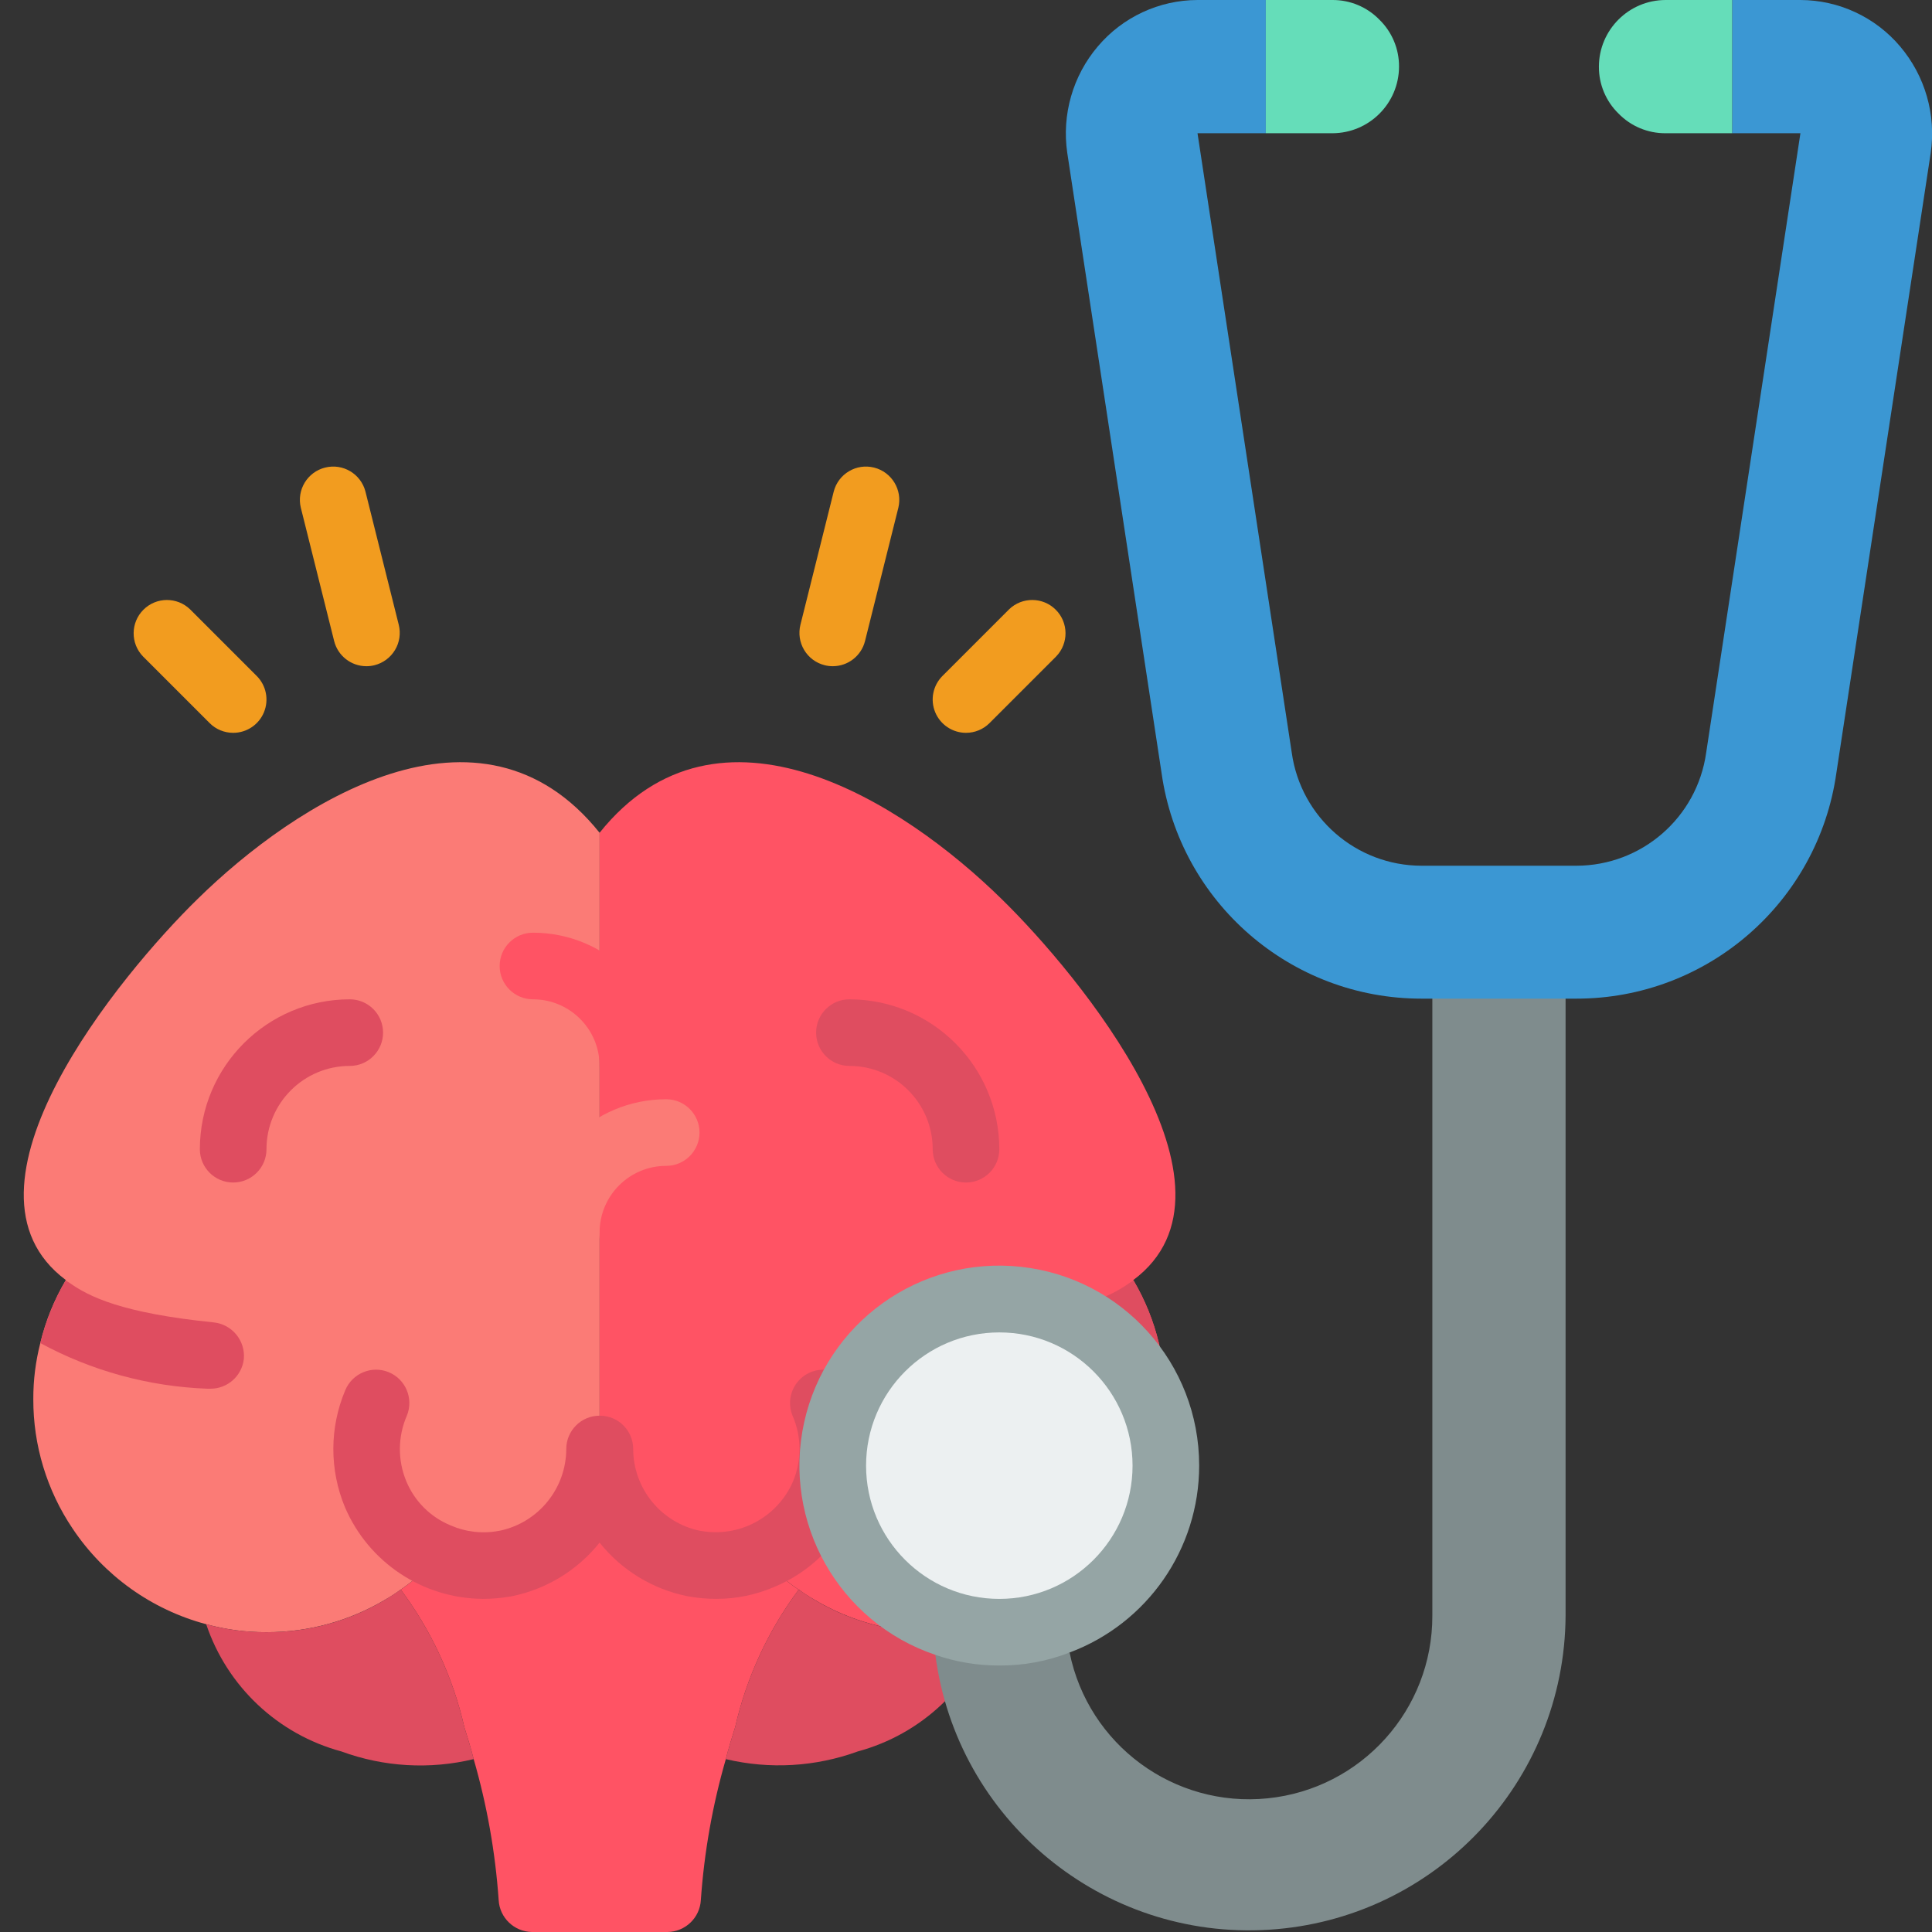 <svg height="512" viewBox="0 0 58 58" width="512" xmlns="http://www.w3.org/2000/svg"><rect x="0" y="0" width="58" height="58" fill="#333333" stroke="none"/><g id="Page-1" fill="none" fill-rule="evenodd"><g id="039---Brain-Health" fill-rule="nonzero"><path id="Shape" d="m34.79 40.32c.141.549.212 1.113.21 1.68.005 1.386-.406 2.741-1.18 3.89-.944 1.412-2.369 2.432-4.01 2.87-.59.162-1.199.242-1.81.24-1.254.002-2.484-.337-3.56-.98-.159-.091-.313-.191-.46-.3h-.01c-.416-.282-.793-.618-1.12-1h-.01c-.419.185-.872.28-1.33.28-.221.001-.442-.019-.66-.06h-.01c-1.642-.327-2.826-1.766-2.83-3.44h-.01v-18.5c3.58-4.47 9.11-.92 12.08 2 2.28 2.23 7.64 8.68 3.94 11.43 0 .006.004.01.01.01.345.586.601 1.219.76 1.88z" fill="#ff5364"/><path id="Shape" d="m29.81 48.76c-.63 1.872-2.153 3.305-4.06 3.82-1.269.462-2.646.542-3.96.23.08-.32.18-.64.28-.96.342-1.495.992-2.902 1.91-4.13 1.173.837 2.579 1.285 4.02 1.28.611.002 1.22-.078 1.81-.24z" fill="#df4d60"/><path id="Shape" d="m18 25v18.5c-.004 1.674-1.188 3.113-2.83 3.44h-.01c-.218.041-.439.061-.66.06-.439-.001-.873-.086-1.28-.25-.02-.01-.05-.02-.07-.03-.327.382-.704.718-1.12 1-.147.109-.301.209-.46.3-1.079.644-2.313.982-3.57.98-.611.002-1.22-.078-1.81-.24-1.641-.438-3.066-1.458-4.01-2.87-.774-1.149-1.185-2.504-1.18-3.89-.002-.567.069-1.131.21-1.68.159-.661.415-1.294.76-1.88.006 0 .01-.004.01-.01-3.7-2.75 1.66-9.2 3.94-11.43 2.97-2.92 8.5-6.47 12.08-2z" fill="#fb7b76"/><path id="Shape" d="m14.22 52.81c-1.317.317-2.698.237-3.97-.23-1.907-.515-3.43-1.948-4.06-3.82.59.162 1.199.242 1.81.24 1.444.005 2.854-.442 4.03-1.28.918 1.228 1.568 2.635 1.91 4.13.1.32.2.64.28.96z" fill="#df4d60"/><path id="Shape" d="m23.98 47.72c-.918 1.228-1.568 2.635-1.91 4.13-.1.32-.2.64-.28.96-.399 1.379-.65 2.797-.75 4.23-.029.533-.466.952-1 .96h-4.07c-.534-.008-.971-.427-1-.96-.1-1.433-.351-2.851-.75-4.23-.08-.32-.18-.64-.28-.96-.342-1.495-.992-2.902-1.91-4.13.416-.282.793-.618 1.12-1 .426.185.886.28 1.35.28.221.001.442-.019.66-.06h.01c1.642-.327 2.826-1.766 2.83-3.44h.01c.004 1.674 1.188 3.113 2.83 3.44h.01c.218.041.439.061.66.06.461-0.0.917-.095 1.34-.28.327.382.704.718 1.12 1z" fill="#ff5364"/><path id="Shape" d="m34.79 40.32c-1.542.836-3.257 1.305-5.01 1.37h-.1c-.518-.019-.936-.431-.962-.949-.026-.518.348-.97.862-1.041 2.76-.28 3.75-.77 4.35-1.2.03-.02.07-.04.1-.06.345.586.601 1.219.76 1.88z" fill="#df4d60"/><path id="Shape" d="m7.32 40.8c-.059.508-.489.89-1 .89h-.1c-1.753-.065-3.468-.534-5.01-1.37.159-.661.415-1.294.76-1.88.03.02.07.04.1.06.6.43 1.59.92 4.35 1.2.55.06.95.549.9 1.1z" fill="#df4d60"/><path id="Shape" d="m19 33c-.552 0-1-.448-1-1 0-1.105-.895-2-2-2-.552 0-1-.448-1-1s.448-1 1-1c2.209 0 4 1.791 4 4 0 .552-.448 1-1 1z" fill="#ff5364"/><path id="Shape" d="m17 38c-.552 0-1-.448-1-1 0-2.209 1.791-4 4-4 .552 0 1 .448 1 1s-.448 1-1 1c-1.105 0-2 .895-2 2 0 .552-.448 1-1 1z" fill="#fb7b76"/><path id="Shape" d="m29 35.5c-.552 0-1-.448-1-1 0-1.381-1.119-2.5-2.5-2.5-.552 0-1-.448-1-1s.448-1 1-1c2.484.003 4.497 2.016 4.5 4.5 0 .552-.448 1-1 1z" fill="#df4d60"/><path id="Shape" d="m7 35.5c-.552 0-1-.448-1-1 .003-2.484 2.016-4.497 4.5-4.5.552 0 1 .448 1 1s-.448 1-1 1c-1.381 0-2.5 1.119-2.5 2.5 0 .552-.448 1-1 1z" fill="#df4d60"/><path id="Shape" d="m25.643 41.739c-.136-.33-.438-.563-.792-.611-.354-.048-.707.098-.925.381-.218.283-.269.661-.133.991.274.629.279 1.342.014 1.974-.467 1.078-1.615 1.693-2.771 1.484l-.047-.008c-1.153-.251-1.977-1.27-1.98-2.45 0-.552-.448-1-1-1h-.009c-.552 0-1 .448-1 1-.004 1.18-.827 2.199-1.98 2.45l-.047.008c-.489.092-.994.034-1.449-.166-.598-.246-1.074-.72-1.324-1.317-.265-.633-.26-1.346.014-1.975.21-.511-.034-1.095-.544-1.306-.511-.21-1.095.034-1.306.544-.473 1.122-.476 2.388-.007 3.512.711 1.659 2.338 2.739 4.143 2.749.265.001.53-.022.791-.067.025 0 .05-.007.073-.012 1.041-.21 1.974-.78 2.636-1.61.662.831 1.597 1.401 2.639 1.61l.07.011c.264.046.532.069.8.068.592.001 1.179-.12 1.723-.353 1.092-.448 1.961-1.311 2.417-2.4.468-1.123.466-2.387-.006-3.508z" fill="#df4d60"/><path id="Shape" d="m32.11 49.61c.563 2.771 3.135 4.664 5.948 4.377 2.813-.287 4.95-2.66 4.942-5.487v-19.5h4v19.5c-.026 4.998-3.92 9.121-8.909 9.432-4.988.311-9.365-3.296-10.011-8.252z" fill="#7f8c8d"/><path id="Shape" d="m36 44c-.001 2.498-1.551 4.734-3.89 5.61-.673.262-1.388.394-2.11.39-.653.002-1.303-.106-1.92-.32-2.902-.98-4.599-3.988-3.939-6.979.661-2.991 3.467-5.004 6.512-4.67s5.349 2.906 5.347 5.969z" fill="#95a5a5"/><circle id="Oval" cx="30" cy="44" fill="#ecf0f1" r="4"/><g fill="#f29c1f"><path id="Shape" d="m11 20c-.458-0-.858-.312-.969-.757l-1-4c-.13-.534.196-1.073.729-1.206.533-.134 1.074.188 1.211.72l1 4c.064.257.024.53-.113.757-.137.228-.358.391-.615.456-.079.02-.161.03-.243.03z"/><path id="Shape" d="m7 22c-.265-0-.52-.105-.707-.293l-2-2c-.379-.392-.374-1.016.012-1.402.386-.386 1.009-.391 1.402-.012l2 2c.286.286.371.716.217 1.09-.155.374-.519.617-.924.617z"/><path id="Shape" d="m25 20c-.082 0-.164-.01-.243-.03-.257-.064-.479-.228-.615-.456-.137-.228-.177-.5-.113-.757l1-4c.137-.532.678-.854 1.211-.72.533.134.858.672.729 1.206l-1 4c-.111.445-.511.757-.969.757z"/><path id="Shape" d="m29 22c-.404-0-.769-.244-.924-.617-.155-.374-.069-.804.217-1.09l2-2c.392-.379 1.016-.374 1.402.012s.391 1.009.012 1.402l-2 2c-.187.188-.442.293-.707.293z"/></g><path id="Shape" d="m57.96 4.6-2.83 18.6c-.548 3.891-3.88 6.784-7.81 6.78h-4.64c-3.93.004-7.262-2.889-7.81-6.78l-2.83-18.61c-.168-1.149.167-2.316.92-3.2.745-.879 1.838-1.387 2.99-1.39h2.05v4h-2.05l2.83 18.6c.274 1.944 1.937 3.389 3.9 3.39h4.64c1.963-.001 3.626-1.446 3.9-3.39l2.83-18.6h-2.05v-4h2.05c1.152.003 2.245.511 2.99 1.39.755.888 1.09 2.057.92 3.21z" fill="#3b97d3"/><path id="Shape" d="m52 0v4l-2-0c-.531.003-1.04-.21-1.41-.59-.38-.37-.593-.879-.59-1.41.003-1.103.897-1.997 2-2z" fill="#65ddb9"/><path id="Shape" d="m42 2c-.003 1.103-.897 1.997-2 2h-2v-4l2 0c.531-.003 1.04.21 1.41.59.38.37.593.879.59 1.41z" fill="#65ddb9"/></g></g></svg>